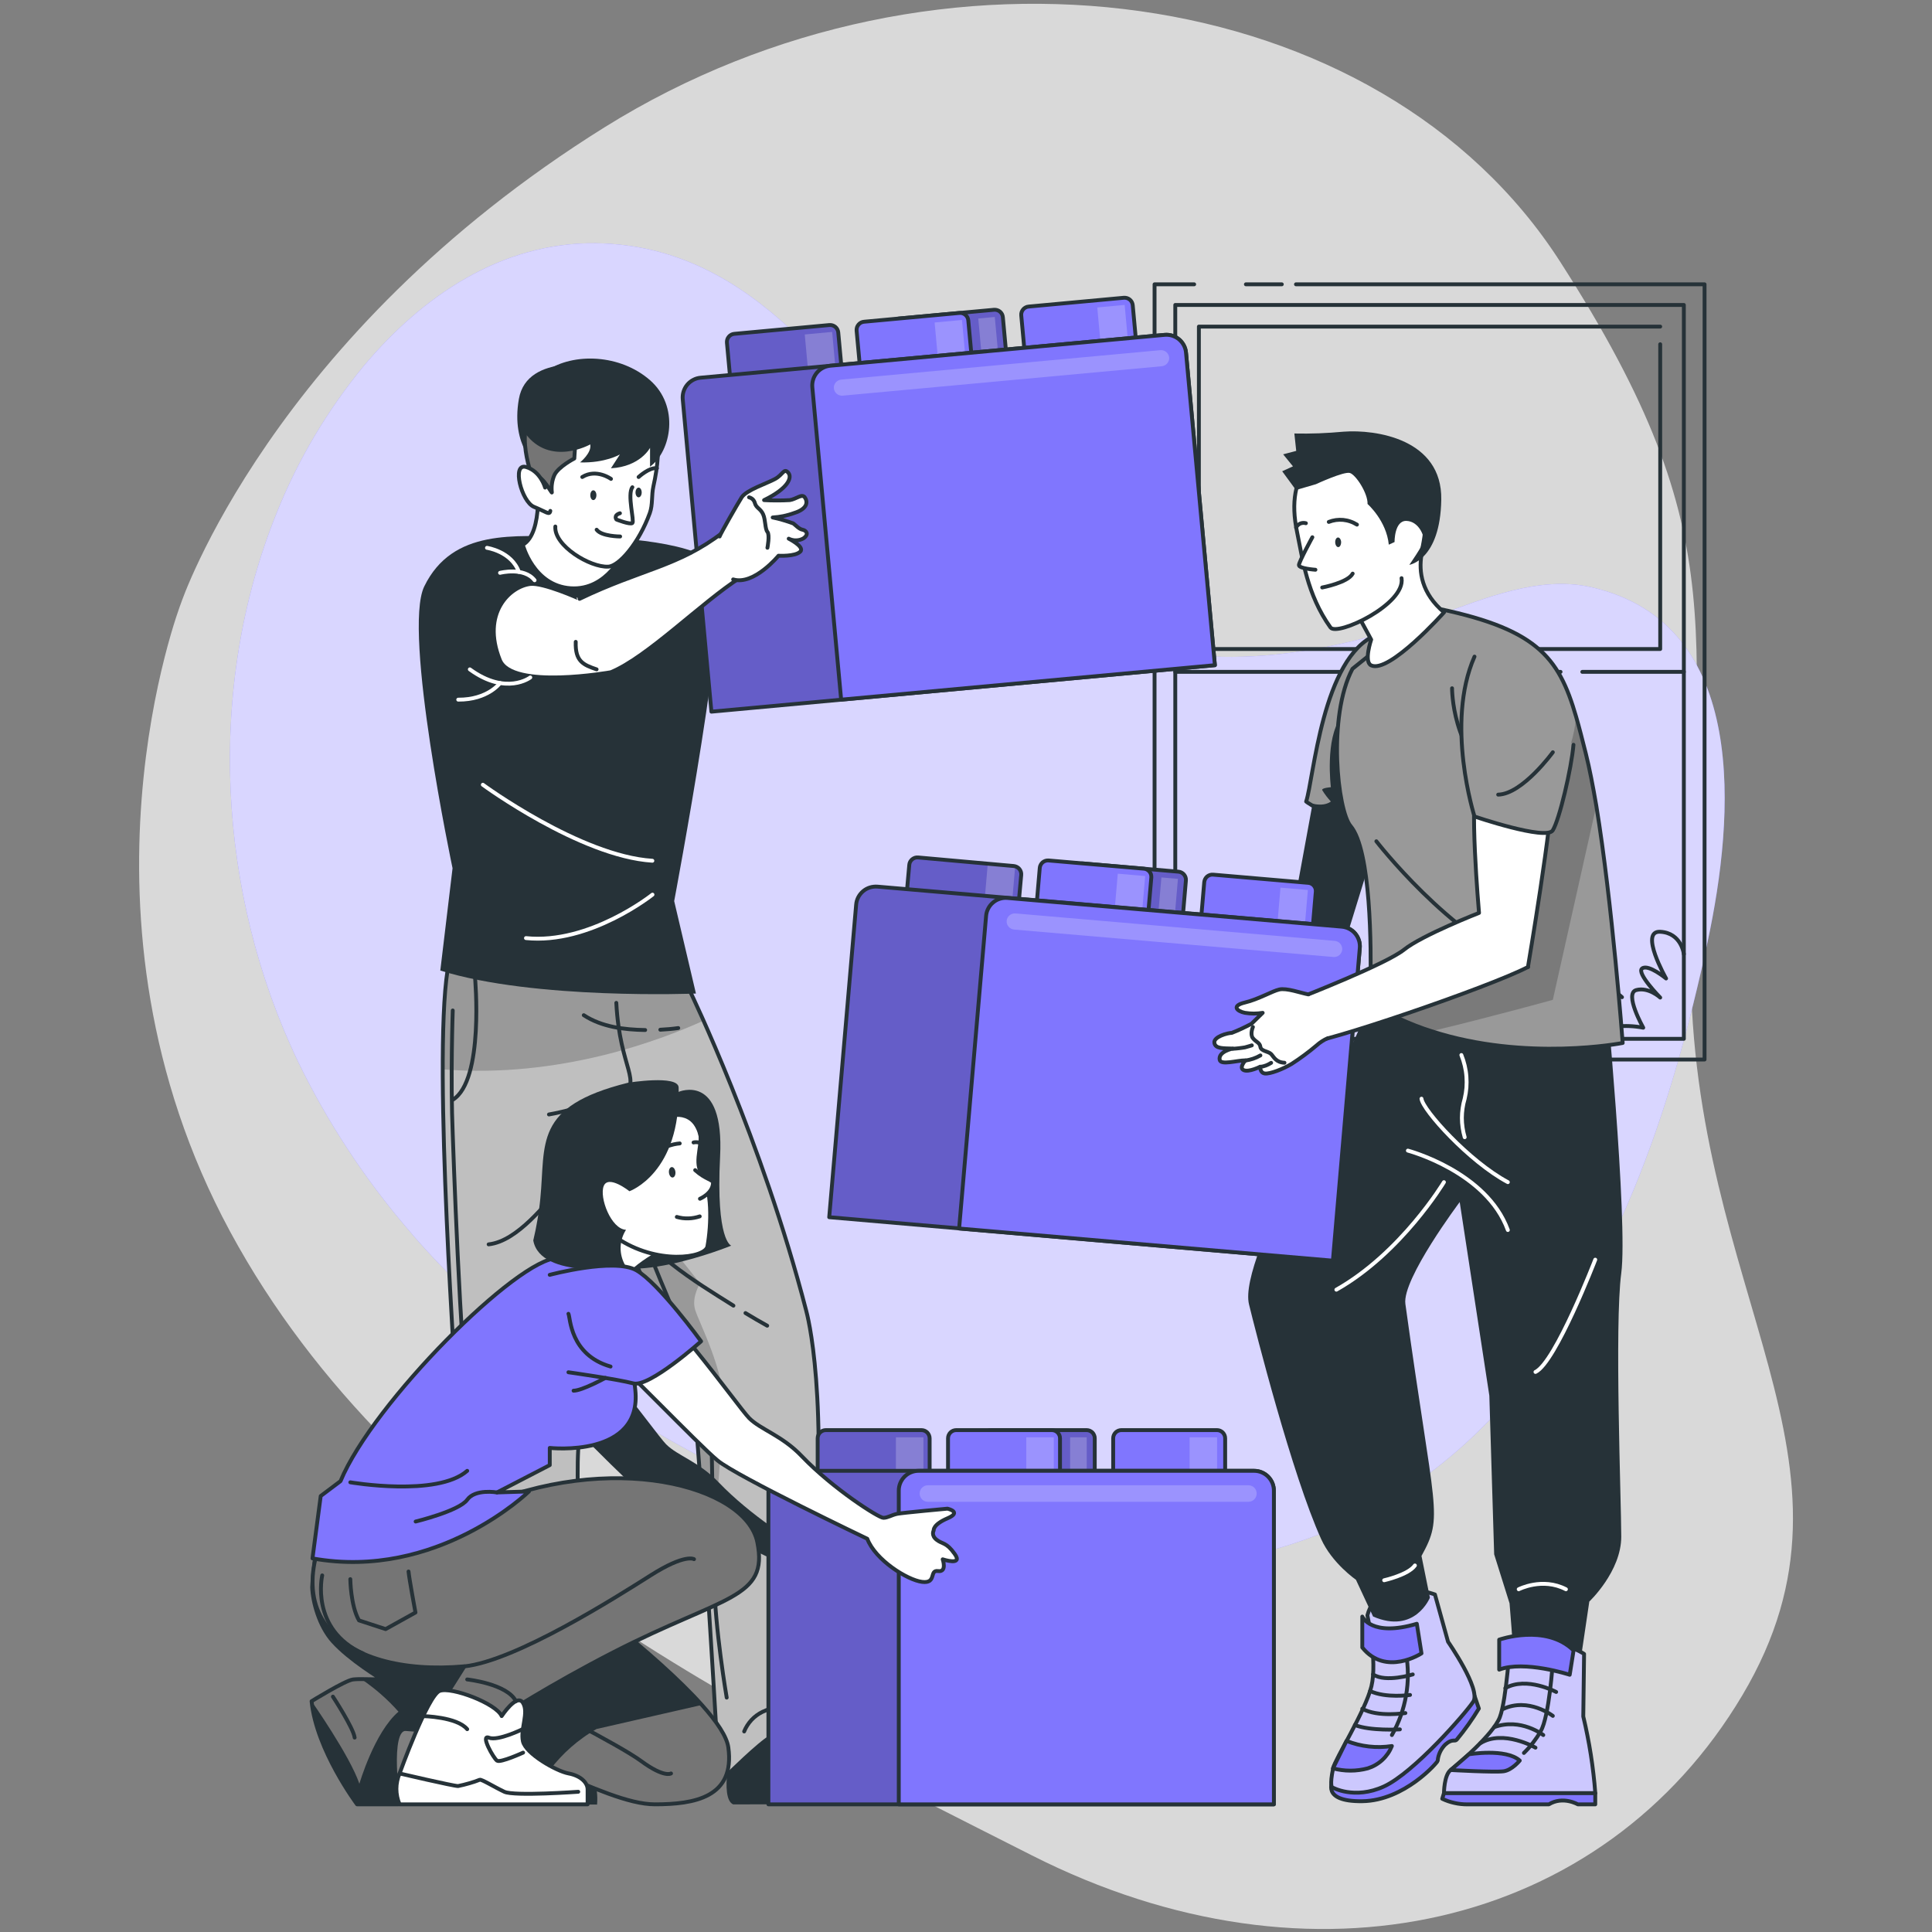 <svg version="1.2" baseProfile="tiny-ps" xmlns="http://www.w3.org/2000/svg" viewBox="0 0 500 500" width="500" height="500">
	<rect x="0" y="0" width="500" height="500" fill="#808080" stroke="none"/>
	<title>Team</title>
	<style>
		tspan { white-space:pre }
		.shp0 { opacity: 0.702;fill: #ffffff }
		.shp1 { fill: #8076fe }
		.shp2 { fill: none;stroke: #263238;stroke-linecap:round;stroke-linejoin:round }
		.shp3 { fill: #263238 }
		.shp4 { fill: #999999;stroke: #263238;stroke-linecap:round;stroke-linejoin:round }
		.shp5 { fill: #8076fe;stroke: #263238;stroke-linecap:round;stroke-linejoin:round }
		.shp6 { fill: #ffffff }
		.shp7 { opacity: 0.4;fill: #8076fe }
		.shp8 { opacity: 0.212;fill: #000000 }
		.shp9 { opacity: 0.212;fill: #ffffff }
		.shp10 { fill: none;stroke: #263238;stroke-linecap:round;stroke-linejoin:round;stroke-width: 1.004 }
		.shp11 { fill: #999999 }
		.shp12 { opacity: 0.2;fill: #000000 }
		.shp13 { fill: #ffffff;stroke: #263238;stroke-linecap:round;stroke-linejoin:round }
		.shp14 { fill: none;stroke: #ffffff;stroke-linecap:round;stroke-linejoin:round }
		.shp15 { fill: #bfbfbf }
		.shp16 { fill: #757575;stroke: #263238;stroke-linecap:round;stroke-linejoin:round }
	</style>
	<g id="freepik--background-simple--inject-276">
		<path id="Layer" class="shp0" d="M46.82 156.17C46.82 156.17 15.46 237.15 59.53 318.69C103.59 400.23 194.36 443.31 267.01 480.15C339.65 516.98 415.09 499.04 450.93 438.71C486.78 378.38 437.62 335.31 437.55 249.28C437.48 163.25 450.43 140.48 403.81 67.8C357.19 -4.89 242.9 -20.98 156.48 32.93C70.05 86.84 46.82 156.17 46.82 156.17Z" />
		<path id="Layer" class="shp1" d="M94.13 94.73C109.27 76.65 129.73 62.71 154.12 62.95C195.73 63.47 218.23 100.3 242.09 128.71C254.46 143.44 268.51 157.66 286.89 164.59C314.46 174.97 345.16 168.91 372.02 159.27C384.06 154.95 398.31 148.88 411.86 151.98C453.06 161.41 448.77 211.68 441.97 243.52C432.78 286.53 417.84 332.27 387.58 365.26C315.11 444.32 184.7 395.86 119.33 332.77C114.52 328.13 109.92 323.29 105.59 318.15C102.79 314.88 100.08 311.51 97.49 308.06C94.9 304.62 92.41 301.09 90.05 297.48C87.68 293.87 85.43 290.19 83.29 286.44C81.16 282.69 79.15 278.87 77.26 274.99C56.21 231.19 53.31 177.94 71.64 132.67C73.01 129.24 74.52 125.87 76.15 122.56C77.78 119.25 79.54 116.01 81.42 112.83C83.31 109.66 85.31 106.56 87.43 103.54C89.55 100.52 91.79 97.58 94.13 94.73L94.13 94.73Z" />
		<path id="Layer" class="shp0" d="M94.13 94.73C109.27 76.65 129.73 62.71 154.12 62.95C195.73 63.47 218.23 100.3 242.09 128.71C254.46 143.44 268.51 157.66 286.89 164.59C314.46 174.97 345.16 168.91 372.02 159.27C384.06 154.95 398.31 148.88 411.86 151.98C453.06 161.41 448.77 211.68 441.97 243.52C432.78 286.53 417.84 332.27 387.58 365.26C315.11 444.32 184.7 395.86 119.33 332.77C114.52 328.13 109.92 323.29 105.59 318.15C102.79 314.88 100.08 311.51 97.49 308.06C94.9 304.62 92.41 301.09 90.05 297.48C87.68 293.87 85.43 290.19 83.29 286.44C81.16 282.69 79.15 278.87 77.26 274.99C56.21 231.19 53.31 177.94 71.64 132.67C73.01 129.24 74.52 125.87 76.15 122.56C77.78 119.25 79.54 116.01 81.42 112.83C83.31 109.66 85.31 106.56 87.43 103.54C89.55 100.52 91.79 97.58 94.13 94.73L94.13 94.73Z" />
	</g>
	<g id="freepik--Window--inject-276">
		<path id="Layer" class="shp2" d="M298.8 239.07L298.8 73.58L309.05 73.58" />
		<path id="Layer" class="shp2" d="M298.8 258.76L298.8 254.38" />
		<path id="Layer" class="shp2" d="M335.4 73.58L441.14 73.58L441.14 274.2L298.8 274.2" />
		<path id="Layer" class="shp2" d="M322.44 73.58L331.73 73.58" />
		<path id="Layer" class="shp2" d="M304.16 78.92L435.78 78.92L435.78 268.85L304.16 268.85L304.16 78.92Z" />
		<path id="Layer" class="shp2" d="M429.66 89.09L429.66 167.96L310.27 167.96L310.27 162.81" />
		<path id="Layer" class="shp2" d="M310.27 150.76L310.27 84.52L429.66 84.52" />
		<path id="Layer" class="shp2" d="M310.27 158.86L310.27 153.86" />
		<path id="Layer" class="shp2" d="M409.5 173.88L435.78 173.88" />
		<path id="Layer" class="shp2" d="M400.15 173.88L403.87 173.88" />
		<path id="Layer" class="shp2" d="M304.16 173.88L395.72 173.88" />
		<path id="Layer" class="shp2" d="M363.35 167.96L363.35 165.24L374.36 165.24L374.36 166.78L369.97 166.78L369.97 167.96" />
		<path id="Layer" class="shp2" d="M304.38 244.92C304.38 244.92 306.21 246.3 307.5 254.67C307.5 254.67 309.74 241.31 312.38 241.11C315.01 240.9 314.51 249.79 314.51 249.79C314.51 249.79 314.96 245.41 317.06 245.62C319.15 245.82 317.06 254.61 317.06 254.61C317.06 254.61 319.58 247.71 321.96 247.87C324.34 248.02 320.38 260.37 320.38 260.37C320.38 260.37 326.5 255.94 328.98 258.12C331.45 260.3 327.61 265.75 327.61 265.75C327.61 265.75 336.38 263.85 337.73 269" />
		<path id="Layer" class="shp2" d="M337.74 264.04C337.74 264.04 341.56 261.53 344.58 262.7C344.58 262.7 342.67 259.79 344.58 258.01C346.49 256.23 348.94 262.7 348.94 262.7C348.94 262.7 349.22 251.85 353.05 252.4C356.87 252.95 353.05 262.7 353.05 262.7C353.05 262.7 359.87 256.65 361.52 258.75C363.16 260.86 360.39 264.04 360.39 264.04C361.01 263.86 361.64 263.77 362.28 263.76C362.92 263.75 363.56 263.82 364.18 263.97C364.8 264.12 365.4 264.35 365.96 264.66C366.52 264.97 367.04 265.34 367.5 265.78C367.96 266.22 372.08 261.11 377.16 260.44C377.16 260.44 373.79 250.62 375.42 248.64C377.05 246.66 380.04 257.21 380.04 257.21C380.04 257.21 381.35 250.35 385.66 249.81C385.66 249.81 382.1 247.88 383.16 244.94C384.21 242.01 389.13 245.64 389.13 245.64C389.13 245.64 387.1 240.48 390.31 239.06C393.52 237.64 394.81 243.38 394.81 243.38C394.81 243.38 395.71 237.37 399.46 237.75C403.22 238.14 402.01 245 402.01 245C402.01 245 405.55 239.51 407.45 240.06C411.24 241.18 410.09 249.87 410.09 249.87C410.09 249.87 415.38 246.19 416.75 247.89C418.12 249.59 411.24 254.42 411.24 254.42C411.24 254.42 416.49 255 419.77 258.07" />
		<path id="Layer" class="shp2" d="M435.78 246.94C435.78 246.94 435.18 241.43 429.66 241.14C424.15 240.85 431.18 253.23 431.18 253.23C431.18 253.23 426.63 249.46 425 250.62C423.37 251.78 429.66 258.17 429.66 258.17C429.66 258.17 426.64 255.37 423.46 256.23C420.27 257.1 425.27 265.97 425.27 265.97C424.1 265.74 422.91 265.6 421.72 265.55C420.53 265.5 419.34 265.55 418.16 265.69C416.97 265.83 415.8 266.06 414.66 266.38C413.51 266.7 412.39 267.12 411.31 267.62" />
	</g>
	<g id="freepik--character-3--inject-276">
		<path id="Layer" class="shp3" d="M340.12 205.65L335.63 230.11L298.94 252.4L304.01 261.71C304.01 261.71 346.42 248.78 347.46 245.75C348.49 242.73 358.27 210.68 358.27 210.68L340.12 205.65Z" />
		<path id="Layer" class="shp4" d="M356.2 164.31L353.74 193.96L352.45 209.51C345.38 212.95 338.46 207.78 338.03 207.44L338.03 207.44C339.96 201.8 342.19 169.93 356.2 164.31Z" />
		<path id="Layer" class="shp3" d="M353.7 193.96L352.41 209.51C345.33 212.95 338.41 207.78 337.99 207.44C338.29 207.58 342.01 209.15 344.43 207.44C344.22 207.21 344.01 206.98 343.82 206.74C343.62 206.5 343.42 206.26 343.23 206.01C343.05 205.77 342.86 205.51 342.69 205.26C342.51 205 342.34 204.74 342.18 204.47C342.04 203.89 344.43 203.73 344.43 203.73C344.43 203.73 342.86 191.12 347.05 185.73C348.69 183.69 351.26 187.96 353.7 193.96Z" />
		<path id="Layer" class="shp5" d="M381.6 438.87L382.73 442.17C382.3 442.88 381.86 443.57 381.41 444.26C380.96 444.95 380.5 445.62 380.02 446.29C379.54 446.96 379.05 447.63 378.55 448.28C378.05 448.93 377.54 449.57 377.02 450.2C376.49 450.84 375.89 449.84 374.05 451.48C373.76 451.76 373.51 452.06 373.28 452.39C373.05 452.71 372.85 453.06 372.68 453.42C372.51 453.78 372.38 454.15 372.27 454.53C372.17 454.92 372.1 455.31 372.07 455.7C372.03 456.1 363.47 466.01 352.57 466.15C341.68 466.3 344.96 460.81 344.96 460.81L381.6 438.87Z" />
		<path id="Layer" class="shp6" d="M371.36 412.65C371.36 412.65 356.74 407.26 353.88 418.04C353.88 418.04 356.49 429.9 354.93 436.39C353.36 442.88 345.49 455.28 345.01 457.63C344.05 462.24 344.77 462.55 344.77 462.55C344.77 462.55 350.49 465.86 358.19 462.32C365.88 458.78 379.2 443.52 381.28 440.39C383.36 437.25 374.75 424.88 374.75 424.88L371.36 412.65Z" />
		<g id="Layer">
			<path id="Layer" class="shp7" d="M371.36 412.65C371.36 412.65 356.74 407.26 353.88 418.04C353.88 418.04 356.49 429.9 354.93 436.39C353.36 442.88 345.49 455.28 345.01 457.63C344.05 462.24 344.77 462.55 344.77 462.55C344.77 462.55 350.49 465.86 358.19 462.32C365.88 458.78 379.2 443.52 381.28 440.39C383.36 437.25 374.75 424.88 374.75 424.88L371.36 412.65Z" />
		</g>
		<path id="Layer" class="shp2" d="M371.36 412.65C371.36 412.65 356.74 407.26 353.88 418.04C353.88 418.04 356.49 429.9 354.93 436.39C353.36 442.88 345.49 455.28 345.01 457.63C344.05 462.24 344.77 462.55 344.77 462.55C344.77 462.55 350.49 465.86 358.19 462.32C365.88 458.78 379.2 443.52 381.28 440.39C383.36 437.25 374.75 424.88 374.75 424.88L371.36 412.65Z" />
		<path id="Layer" class="shp2" d="M363.88 427.89C364.19 429.69 364.35 431.51 364.36 433.33C364.36 435.16 364.2 436.98 363.89 438.78C363.58 440.58 363.11 442.35 362.5 444.07C361.89 445.78 361.12 447.45 360.22 449.03" />
		<path id="Layer" class="shp5" d="M360.22 451.87C359.95 452.55 359.61 453.2 359.19 453.81C358.77 454.41 358.29 454.97 357.75 455.47C357.21 455.97 356.62 456.4 355.98 456.77C355.35 457.14 354.67 457.43 353.97 457.65C353.24 457.85 352.49 457.99 351.74 458.09C350.99 458.19 350.23 458.24 349.47 458.24C348.71 458.24 347.95 458.19 347.2 458.09C346.45 457.99 345.7 457.85 344.97 457.65L348.48 450.54C349.41 450.91 350.36 451.22 351.32 451.46C352.29 451.7 353.27 451.88 354.26 451.99C355.25 452.1 356.25 452.15 357.25 452.13C358.24 452.11 359.24 452.02 360.22 451.87Z" />
		<path id="Layer" class="shp2" d="M362.29 447.56C362.29 447.56 354.64 448.02 350.65 446.44" />
		<path id="Layer" class="shp2" d="M363.71 443.34C363.71 443.34 356.56 444.47 352.56 442.22" />
		<path id="Layer" class="shp2" d="M364.92 438.65C364.92 438.65 358.66 439.56 354.57 437.63" />
		<path id="Layer" class="shp2" d="M365.62 433.34C365.62 433.34 358.65 435.53 355.35 433.34" />
		<path id="Layer" class="shp5" d="M366.67 420.23L367.88 427.89C367.88 427.89 358.66 433.96 352.56 426.37L352.56 418.37C352.56 418.37 354.86 423.75 366.67 420.23Z" />
		<path id="Layer" class="shp3" d="M358.66 248.29C349.31 277.91 320.31 325.4 323.24 337.56C324.85 344.2 334.42 381.8 341.91 398.3C344.76 404.61 350.91 408.83 350.91 408.83L355.35 418.35C366.18 423.06 370.06 413.48 370.06 413.48L367.88 402.68C373.69 392.13 371.26 392.13 363.71 337.45C362.82 331.01 377.77 311.09 377.77 311.09L385.44 361.2L386.69 402.26L390.67 414.94C390.67 414.94 391.66 426.86 391.57 427.58L409.37 427.58L411.31 414.48C411.31 414.48 419.58 406.69 419.58 397.69C419.58 388.69 417.8 342.86 419.58 329.51C421.35 316.16 415.41 253.92 415.41 253.92L358.66 248.29Z" />
		<path id="Layer" class="shp1" d="M237.62 221.91L262.37 224.13C262.64 224.16 262.91 224.24 263.16 224.37C263.41 224.5 263.63 224.67 263.81 224.89C263.98 225.1 264.12 225.35 264.2 225.61C264.29 225.88 264.32 226.16 264.29 226.44L262.7 244.1L233.73 241.49L235.32 223.83C235.34 223.55 235.42 223.28 235.55 223.03C235.68 222.79 235.86 222.57 236.07 222.39C236.29 222.21 236.53 222.08 236.8 221.99C237.06 221.91 237.34 221.88 237.62 221.91Z" />
		<g id="Layer">
			<path id="Layer" class="shp8" d="M237.62 221.91L262.37 224.13C262.64 224.16 262.91 224.24 263.16 224.37C263.41 224.5 263.63 224.67 263.81 224.89C263.98 225.1 264.12 225.35 264.2 225.61C264.29 225.88 264.32 226.16 264.29 226.44L262.7 244.1L233.73 241.49L235.32 223.83C235.34 223.55 235.42 223.28 235.55 223.03C235.68 222.79 235.86 222.57 236.07 222.39C236.29 222.21 236.53 222.08 236.8 221.99C237.06 221.91 237.34 221.88 237.62 221.91Z" />
			<path id="Layer" class="shp9" d="M255.66 223.22L262.76 223.83L261.54 238.01L254.44 237.4L255.66 223.22Z" />
		</g>
		<path id="Layer" class="shp10" d="M237.62 221.91L262.37 224.13C262.64 224.16 262.91 224.24 263.16 224.37C263.41 224.5 263.63 224.67 263.81 224.89C263.98 225.1 264.12 225.35 264.2 225.61C264.29 225.88 264.32 226.16 264.29 226.44L262.7 244.1L233.73 241.49L235.32 223.83C235.34 223.55 235.42 223.28 235.55 223.03C235.68 222.79 235.86 222.57 236.07 222.39C236.29 222.21 236.53 222.08 236.8 221.99C237.06 221.91 237.34 221.88 237.62 221.91Z" />
		<path id="Layer" class="shp1" d="M280.33 223.47L304.99 225.59C305.26 225.61 305.53 225.69 305.78 225.82C306.02 225.94 306.24 226.12 306.42 226.33C306.6 226.54 306.74 226.79 306.82 227.05C306.9 227.32 306.94 227.6 306.91 227.87L305.4 245.47L276.53 242.99L278.04 225.39C278.07 225.12 278.15 224.85 278.27 224.6C278.4 224.36 278.58 224.14 278.79 223.96C279 223.78 279.25 223.64 279.51 223.56C279.78 223.48 280.06 223.44 280.33 223.47Z" />
		<g id="Layer">
			<path id="Layer" class="shp8" d="M280.33 223.47L304.99 225.59C305.26 225.61 305.53 225.69 305.78 225.82C306.02 225.94 306.24 226.12 306.42 226.33C306.6 226.54 306.74 226.79 306.82 227.05C306.9 227.32 306.94 227.6 306.91 227.87L305.4 245.47L276.53 242.99L278.04 225.39C278.07 225.12 278.15 224.85 278.27 224.6C278.4 224.36 278.58 224.14 278.79 223.96C279 223.78 279.25 223.64 279.51 223.56C279.78 223.48 280.06 223.44 280.33 223.47Z" />
			<path id="Layer" class="shp9" d="M300.57 227.08L304.85 227.45L303.63 241.64L299.35 241.27L300.57 227.08Z" />
		</g>
		<path id="Layer" class="shp2" d="M280.33 223.47L304.99 225.59C305.26 225.61 305.53 225.69 305.78 225.82C306.02 225.94 306.24 226.12 306.42 226.33C306.6 226.54 306.74 226.79 306.82 227.05C306.9 227.32 306.94 227.6 306.91 227.87L305.4 245.47L276.53 242.99L278.04 225.39C278.07 225.12 278.15 224.85 278.27 224.6C278.4 224.36 278.58 224.14 278.79 223.96C279 223.78 279.25 223.64 279.51 223.56C279.78 223.48 280.06 223.44 280.33 223.47Z" />
		<path id="Layer" class="shp5" d="M271.38 222.69L296.03 224.81C296.31 224.83 296.58 224.91 296.82 225.04C297.07 225.17 297.29 225.34 297.47 225.56C297.65 225.77 297.78 226.01 297.87 226.28C297.95 226.54 297.98 226.82 297.96 227.1L296.45 244.69L267.58 242.21L269.09 224.62C269.11 224.34 269.19 224.07 269.32 223.83C269.45 223.58 269.62 223.36 269.83 223.18C270.05 223 270.29 222.87 270.56 222.78C270.82 222.7 271.1 222.67 271.38 222.69Z" />
		<path id="Layer" class="shp5" d="M313.95 226.36L338.6 228.48C338.88 228.5 339.15 228.58 339.4 228.71C339.64 228.83 339.86 229.01 340.04 229.22C340.22 229.43 340.35 229.68 340.44 229.94C340.52 230.21 340.55 230.49 340.53 230.76L339.02 248.35L310.15 245.87L311.66 228.27C311.69 228 311.77 227.73 311.9 227.48C312.02 227.24 312.2 227.02 312.41 226.84C312.62 226.67 312.87 226.53 313.13 226.45C313.4 226.36 313.68 226.33 313.95 226.36Z" />
		<path id="Layer" class="shp9" d="M289.28 226.11L296.37 226.72L295.16 240.9L288.06 240.29L289.28 226.11Z" />
		<path id="Layer" class="shp9" d="M331.39 229.72L338.48 230.33L337.26 244.52L330.17 243.91L331.39 229.72Z" />
		<path id="Layer" class="shp1" d="M351.91 245.36L344.95 326.26L214.6 315.01L221.57 234.12C221.62 233.45 221.81 232.8 222.12 232.2C222.43 231.61 222.85 231.08 223.37 230.64C223.88 230.21 224.47 229.88 225.12 229.68C225.76 229.48 226.43 229.41 227.1 229.46L347.24 239.79C347.92 239.84 348.57 240.03 349.17 240.34C349.77 240.65 350.31 241.08 350.74 241.6C351.17 242.12 351.5 242.71 351.7 243.36C351.9 244.01 351.97 244.68 351.91 245.36L351.91 245.36Z" />
		<g id="Layer">
			<path id="Layer" class="shp8" d="M351.91 245.36L344.95 326.26L214.6 315.01L221.57 234.12C221.62 233.45 221.81 232.8 222.12 232.2C222.43 231.61 222.85 231.08 223.37 230.64C223.88 230.21 224.47 229.88 225.12 229.68C225.76 229.48 226.43 229.41 227.1 229.46L347.24 239.79C347.92 239.84 348.57 240.03 349.17 240.34C349.77 240.65 350.31 241.08 350.74 241.6C351.17 242.12 351.5 242.71 351.7 243.36C351.9 244.01 351.97 244.68 351.91 245.36L351.91 245.36Z" />
		</g>
		<path id="Layer" class="shp2" d="M351.91 245.36L344.95 326.26L214.6 315.01L221.57 234.12C221.62 233.45 221.81 232.8 222.12 232.2C222.43 231.61 222.85 231.08 223.37 230.64C223.88 230.21 224.47 229.88 225.12 229.68C225.76 229.48 226.43 229.41 227.1 229.46L347.24 239.79C347.92 239.84 348.57 240.03 349.17 240.34C349.77 240.65 350.31 241.08 350.74 241.6C351.17 242.12 351.5 242.71 351.7 243.36C351.9 244.01 351.97 244.68 351.91 245.36L351.91 245.36Z" />
		<path id="Layer" class="shp5" d="M351.91 245.36L344.95 326.26L248.22 317.94L255.2 237.05C255.25 236.38 255.44 235.72 255.75 235.13C256.06 234.53 256.48 234 257 233.57C257.51 233.14 258.1 232.81 258.74 232.61C259.39 232.4 260.06 232.33 260.73 232.39L347.25 239.82C347.92 239.88 348.58 240.07 349.17 240.38C349.77 240.69 350.3 241.11 350.73 241.62C351.16 242.14 351.49 242.73 351.69 243.37C351.9 244.01 351.97 244.69 351.91 245.36Z" />
		<path id="Layer" class="shp9" d="M345.12 247.67L262.44 240.57C262.17 240.54 261.9 240.46 261.66 240.34C261.41 240.21 261.2 240.04 261.02 239.83C260.84 239.63 260.7 239.38 260.62 239.12C260.53 238.86 260.5 238.59 260.52 238.32L260.52 238.32C260.54 238.04 260.62 237.78 260.74 237.53C260.87 237.29 261.04 237.07 261.25 236.9C261.46 236.72 261.7 236.58 261.96 236.5C262.22 236.41 262.49 236.37 262.76 236.39L345.44 243.5C345.72 243.53 345.98 243.6 346.23 243.73C346.47 243.85 346.69 244.03 346.86 244.23C347.04 244.44 347.18 244.68 347.26 244.94C347.35 245.2 347.39 245.48 347.37 245.75L347.37 245.75C347.34 246.02 347.27 246.29 347.14 246.53C347.02 246.78 346.84 246.99 346.64 247.17C346.43 247.35 346.19 247.49 345.93 247.57C345.67 247.66 345.39 247.69 345.12 247.67Z" />
		<path id="Layer" class="shp6" d="M409.96 428.04C409.96 428.04 403.73 423.59 390.84 424.48C390.84 424.48 389.89 439.95 388.14 444.45C386.38 448.94 377.14 456.74 375.42 458.08C373.7 459.42 373.7 464.08 373.7 464.08L412.86 464.08C412.74 462.41 412.58 460.74 412.38 459.08C412.19 457.41 411.96 455.75 411.7 454.09C411.44 452.43 411.15 450.78 410.82 449.14C410.5 447.49 410.14 445.85 409.75 444.22L409.96 428.04Z" />
		<g id="Layer">
			<path id="Layer" class="shp7" d="M409.96 428.04C409.96 428.04 403.73 423.59 390.84 424.48C390.84 424.48 389.89 439.95 388.14 444.45C386.38 448.94 377.14 456.74 375.42 458.08C373.7 459.42 373.7 464.08 373.7 464.08L412.86 464.08C412.74 462.41 412.58 460.74 412.38 459.08C412.19 457.41 411.96 455.75 411.7 454.09C411.44 452.43 411.15 450.78 410.82 449.14C410.5 447.49 410.14 445.85 409.75 444.22L409.96 428.04Z" />
		</g>
		<path id="Layer" class="shp2" d="M409.96 428.04C409.96 428.04 403.73 423.59 390.84 424.48C390.84 424.48 389.89 439.95 388.14 444.45C386.38 448.94 377.14 456.74 375.42 458.08C373.7 459.42 373.7 464.08 373.7 464.08L412.86 464.08C412.74 462.41 412.58 460.74 412.38 459.08C412.19 457.41 411.96 455.75 411.7 454.09C411.44 452.43 411.15 450.78 410.82 449.14C410.5 447.49 410.14 445.85 409.75 444.22L409.96 428.04Z" />
		<path id="Layer" class="shp2" d="M401.87 430.04C401.87 430.04 400.95 444.28 398.73 448.03C398.44 448.55 398.13 449.05 397.8 449.55C397.47 450.04 397.12 450.52 396.76 450.99C396.39 451.46 396.01 451.92 395.62 452.37C395.23 452.81 394.82 453.24 394.39 453.66" />
		<path id="Layer" class="shp5" d="M393.31 455.63C393.31 455.63 391.34 458.08 389.16 458.4C386.98 458.73 375.45 458.08 375.45 458.08L380.15 454.01C380.15 454.01 389.71 452.4 393.31 455.63Z" />
		<path id="Layer" class="shp2" d="M397.38 452.29C397.38 452.29 389.04 447.49 383.09 451.16" />
		<path id="Layer" class="shp2" d="M399.4 449.03C399.4 449.03 393.57 444.48 386.7 446.98" />
		<path id="Layer" class="shp2" d="M401.87 444.07C401.87 444.07 395.6 439.19 388.98 442.3" />
		<path id="Layer" class="shp2" d="M402.73 437.88C402.73 437.88 395.11 433.78 389.58 436.89" />
		<path id="Layer" class="shp5" d="M412.85 464.08L412.85 466.97L408.35 466.97C408.35 466.97 404.49 464.72 400.83 466.97L379.7 466.97C379.15 466.97 378.59 466.94 378.04 466.88C377.49 466.82 376.94 466.72 376.4 466.6C375.85 466.48 375.32 466.33 374.79 466.15C374.27 465.97 373.75 465.76 373.25 465.52L373.69 464.08L412.85 464.08Z" />
		<path id="Layer" class="shp5" d="M407.24 427.13L406.24 433.43C406.24 433.43 394.48 429.62 387.99 432.1L387.99 424.34C387.99 424.34 400.06 420.11 407.24 427.13Z" />
		<path id="Layer" class="shp11" d="M419.95 269.92C419.95 269.92 394.97 274.81 370.46 266.87C369.06 266.43 367.69 265.94 366.32 265.41C364.96 264.88 363.61 264.31 362.28 263.7C360.96 263.09 359.65 262.43 358.36 261.74C357.07 261.05 355.81 260.31 354.57 259.54C353.32 258.77 354.63 257.97 354.68 255.39C354.88 245.33 354.82 220.04 349.53 213.77C346.15 209.83 343.51 185.42 350.02 173.08L369.94 157.07C397.52 162.45 403.35 169.75 407.9 185.5C408.74 188.38 409.53 191.54 410.41 195.03C411.36 198.83 412.26 203.47 413.12 208.52C417.26 233.67 419.95 269.92 419.95 269.92Z" />
		<g id="Layer">
			<path id="Layer" class="shp12" d="M413.12 208.52L401.87 258.76C401.87 258.76 385.62 263.26 370.47 266.87C369.07 266.43 367.69 265.94 366.33 265.41C364.97 264.88 363.62 264.31 362.29 263.7C360.96 263.09 359.65 262.43 358.36 261.74C357.08 261.05 355.81 260.31 354.57 259.54C353.32 258.77 354.63 257.97 354.68 255.39C368.29 248.43 388.15 238.19 387.99 237.71C387.73 236.96 387.99 210.72 387.99 210.72C387.99 210.72 405.99 206.54 407.9 185.46C408.74 188.34 409.53 191.5 410.41 194.99C411.36 198.8 412.26 203.42 413.12 208.52Z" />
		</g>
		<path id="Layer" class="shp2" d="M419.95 269.92C419.95 269.92 394.97 274.81 370.46 266.87C369.06 266.43 367.69 265.94 366.32 265.41C364.96 264.88 363.61 264.31 362.28 263.7C360.96 263.09 359.65 262.43 358.36 261.74C357.07 261.05 355.81 260.31 354.57 259.54C353.32 258.77 354.63 257.97 354.68 255.39C354.88 245.33 354.82 220.04 349.53 213.77C346.15 209.83 343.51 185.42 350.02 173.08L369.94 157.07C397.52 162.45 403.35 169.75 407.9 185.5C408.74 188.38 409.53 191.54 410.41 195.03C411.36 198.83 412.26 203.47 413.12 208.52C417.26 233.67 419.95 269.92 419.95 269.92Z" />
		<path id="Layer" class="shp13" d="M370.82 136.04C370.82 136.04 362.02 148.64 373.72 158.47C373.72 158.47 359.53 174.4 354.86 172.2C352.89 171.28 354.86 165.53 354.86 165.53L346.62 150.31L370.82 136.04Z" />
		<path id="Layer" class="shp13" d="M367.95 142.57C370.69 130.57 369.38 112.69 352.56 114.28C340.78 115.41 332.37 121.93 335.69 137.74C337.08 144.41 338.21 153.86 344.33 162.39C346.03 164.75 363.8 156.39 362.72 149.63" />
		<path id="Layer" class="shp2" d="M343.89 135.07C344.48 134.84 345.1 134.68 345.73 134.59C346.35 134.51 346.99 134.49 347.62 134.55C348.25 134.62 348.87 134.75 349.47 134.96C350.07 135.16 350.64 135.44 351.18 135.77" />
		<path id="Layer" class="shp2" d="M335.43 136.54C335.54 136.31 335.69 136.1 335.87 135.93C336.05 135.75 336.26 135.61 336.49 135.5C336.72 135.4 336.97 135.34 337.22 135.33C337.47 135.31 337.72 135.34 337.96 135.41" />
		<path id="Layer" class="shp13" d="M339.64 139.04C339.64 139.04 336.18 145.35 336.16 146.25C336.15 147.15 340.43 147.45 340.43 147.45" />
		<path id="Layer" class="shp3" d="M347.09 140.32C347.09 141 346.78 141.57 346.36 141.59C345.93 141.61 345.57 141.05 345.55 140.36C345.52 139.68 345.85 139.11 346.28 139.1C346.7 139.09 347.06 139.65 347.09 140.32Z" />
		<path id="Layer" class="shp2" d="M342.19 152.04C342.19 152.04 348.84 150.79 350.07 148.45" />
		<path id="Layer" class="shp3" d="M335.39 126.82L340.56 125.31C340.56 125.31 347.82 121.94 349.36 122.41C350.9 122.88 354.03 127.69 353.92 130.43C353.92 130.43 358.81 134.73 359.42 140.96L360.91 140.28C360.91 140.28 360.83 134.66 364.02 134.81C367.22 134.95 368.66 138.78 368.44 139.98C368.23 141.18 364.73 146.18 364.73 146.18C364.73 146.18 372.74 144.99 373 129.31C373.26 113.63 356.07 111.08 347.72 111.72C346.66 111.82 345.6 111.9 344.54 111.97C343.48 112.04 342.42 112.1 341.36 112.14C340.3 112.18 339.23 112.2 338.17 112.21C337.11 112.22 336.05 112.21 334.98 112.19L335.46 116.69L332.08 117.58L334.62 120.69L331.83 121.96L335.39 126.82Z" />
		<path id="Layer" class="shp14" d="M364.36 297.78C364.36 297.78 384.72 303.17 390.23 318.33" />
		<path id="Layer" class="shp14" d="M373.69 305.94C373.69 305.94 362.69 324.26 345.85 333.77" />
		<path id="Layer" class="shp14" d="M358.22 408.97C358.22 408.97 364.47 407.57 366.18 405.14" />
		<path id="Layer" class="shp14" d="M393.04 411.3C393.04 411.3 399.16 408.13 405.26 411.3" />
		<path id="Layer" class="shp14" d="M412.85 326C412.85 326 402.58 352.6 397.38 355.06" />
		<path id="Layer" class="shp14" d="M367.88 284.34C368.16 287.23 380.25 300.63 390.23 305.94" />
		<path id="Layer" class="shp14" d="M378.2 273.04C378.56 273.93 378.85 274.84 379.07 275.78C379.29 276.71 379.44 277.66 379.51 278.62C379.58 279.58 379.58 280.54 379.51 281.5C379.43 282.46 379.28 283.41 379.06 284.34C378.82 285.15 378.64 285.97 378.52 286.81C378.4 287.64 378.33 288.48 378.33 289.32C378.33 290.17 378.4 291.01 378.52 291.84C378.64 292.67 378.82 293.5 379.06 294.31" />
		<path id="Layer" class="shp2" d="M356.2 217.72C356.2 217.72 375.13 242.22 395.47 250.26" />
		<path id="Layer" class="shp2" d="M375.79 178.12C375.79 178.12 375.72 194.78 387.73 202.29" />
		<path id="Layer" class="shp13" d="M382.55 202.43C380.01 204.92 382.77 236.26 382.77 236.26C382.77 236.26 368.01 242.04 363.38 245.76C358.76 249.48 336.86 258.03 336.86 258.03C336.86 258.03 333.49 269.53 337.69 269.92C341.9 270.31 385.46 255.47 395.43 250.26C395.43 250.26 401.92 212.02 401.87 202.29" />
		<path id="Layer" class="shp13" d="M338.59 257.35C336.57 256.96 332.97 255.64 331.08 256.08C329.19 256.51 325.74 258.6 322.18 259.45C318.63 260.3 320.1 261.7 322.18 262.12C322.56 262.18 322.95 262.23 323.33 262.26C323.71 262.29 324.1 262.31 324.48 262.31C324.87 262.31 325.25 262.29 325.64 262.26C326.02 262.23 326.4 262.18 326.78 262.12L323.89 264.94C323.48 265.16 323.06 265.38 322.64 265.59C322.22 265.8 321.8 266.01 321.37 266.2C320.95 266.4 320.52 266.59 320.08 266.78C319.65 266.96 319.21 267.14 318.78 267.31C317.73 267.31 314.03 268.31 314.28 269.89C314.53 271.46 316.65 271.28 319.02 271.37C319.02 271.37 315.24 272.13 315.65 274.27C315.9 275.75 320.15 274.42 322.32 274.42C322.32 274.42 320.54 276.35 321.87 276.95C323.2 277.55 326.14 276.06 326.14 276.06C326.14 276.06 326.03 277.66 327.36 277.82C328.69 277.97 332.03 276.69 334.3 275.32C334.86 274.96 335.41 274.59 335.96 274.21C336.5 273.83 337.05 273.45 337.58 273.05C338.11 272.65 338.64 272.25 339.16 271.84C339.69 271.42 340.2 271 340.71 270.57C340.92 270.38 341.15 270.19 341.38 270.01C341.61 269.83 341.84 269.67 342.09 269.51C342.33 269.35 342.58 269.2 342.84 269.06C343.09 268.93 343.36 268.8 343.62 268.68" />
		<path id="Layer" class="shp2" d="M319.08 271.42C319.34 271.4 319.6 271.38 319.86 271.36C320.12 271.34 320.38 271.31 320.64 271.28C320.9 271.25 321.16 271.22 321.42 271.18C321.68 271.14 321.94 271.1 322.2 271.06C323.08 270.83 323.97 270.54 323.97 270.54" />
		<path id="Layer" class="shp2" d="M322.33 274.47C322.67 274.42 323.01 274.35 323.34 274.27C323.67 274.19 324 274.1 324.32 273.99C324.65 273.88 324.96 273.75 325.28 273.61C325.59 273.47 325.89 273.31 326.19 273.14" />
		<path id="Layer" class="shp2" d="M326.15 276.11C326.41 276.08 326.65 276.03 326.9 275.97C327.14 275.91 327.38 275.84 327.62 275.75C327.86 275.66 328.09 275.56 328.31 275.44C328.54 275.33 328.76 275.2 328.97 275.06" />
		<path id="Layer" class="shp2" d="M324.25 265.79C324.25 265.79 323.44 267.65 324.25 268.68C325.06 269.72 326.04 269.81 326.19 270.93C326.33 272.06 328.27 272.06 328.97 272.79C329.66 273.52 330.19 274.93 332.42 275.04" />
		<path id="Layer" class="shp4" d="M381.6 169.93C373.94 187.26 381.6 211.31 381.6 211.31C381.6 211.31 400.14 217.61 401.85 214.9C403.56 212.19 406.69 198.89 407.21 192.75" />
		<path id="Layer" class="shp2" d="M401.87 194.68C401.87 194.68 394 205.51 387.73 205.65" />
	</g>
	<g id="freepik--character-2--inject-276">
		<path id="Layer" class="shp3" d="M120.46 466.97C120.46 466.97 118.54 459.63 120.79 456.91C124.82 452.03 120.29 447.91 124.34 446.23L126.04 448.2C126.37 446.21 125.42 440.13 132.94 439.34C142.02 438.38 142.19 444.96 142.69 447.21L142.53 444.16C146.41 444.16 144.4 448.03 150.27 454.35C151.04 455.21 151.71 456.13 152.29 457.12C152.87 458.11 153.35 459.16 153.71 460.25C154.08 461.33 154.33 462.45 154.46 463.59C154.6 464.73 154.62 465.88 154.52 467.02L120.46 466.97Z" />
		<path id="Layer" class="shp3" d="M189.74 466.97C186.08 465.34 189.43 451.55 189.43 451.55C189.43 451.55 184.52 448.26 189.43 444.81C190.38 445.61 191.43 446.28 192.56 446.8C193.68 447.31 194.87 447.68 196.1 447.87C197.32 448.07 198.57 448.1 199.8 447.96C201.03 447.82 202.24 447.52 203.39 447.06C204.54 446.59 204.35 437.83 210.14 439.01C210.14 439.01 211.62 444.86 215.01 448.2C224.18 457.2 236.02 458.33 238 462.64C238.59 463.95 237.87 466.93 237.87 466.93L189.74 466.97Z" />
		<path id="Layer" class="shp15" d="M174.11 247.07L178.61 256.6C178.61 256.6 197.22 295.05 208.61 339.07C208.88 340.12 214.77 360.97 210.05 412.9L212.75 422.01L209.8 437.06C209.8 437.06 214.23 443.46 214.08 445.55C214.08 445.55 203.14 447.58 199.45 449.54C196.62 451.07 188.11 459.47 188.11 459.47C185.69 458.98 185.47 449.21 185.47 449.21C185.47 449.21 180.42 362.53 178.97 358.8C177.52 355.06 168.66 338.96 154.82 302.1C154.82 302.1 154.51 353.58 150.82 366.6C147.52 378.19 151.43 410.61 151.43 410.61L149.18 446.71C149.18 446.71 156.96 454.79 150.65 456.96C150.65 456.96 146.43 448.85 134.42 447.01C128.31 446.07 120.71 456.91 120.71 456.91C118.03 456.05 121.84 442.43 121.84 442.43C113.32 378.19 119.59 389.82 117.9 358.42C116.77 338.26 111.09 252.04 117.8 245.03L174.11 247.07Z" />
		<g id="Layer">
			<path id="Layer" class="shp12" d="M114.67 276.76C144.75 279.12 170.78 269.28 182.09 264.14C179.94 259.33 178.62 256.6 178.62 256.6L174.12 247.08L117.89 245.03C115.5 247.56 114.66 260.42 114.67 276.76Z" />
			<path id="Layer" class="shp12" d="M155.13 302.76C168.82 339.15 177.62 355.07 179.04 358.79C179.86 360.95 181.87 390.38 183.45 415.08C185.25 392.58 187.1 368.89 187.26 364.24C187.6 354.97 180.91 342.28 179.91 338.99C178.9 335.71 181.17 332.15 181.17 332.15L169.13 316.97C169.54 311.82 163.16 289.33 163.16 289.33C159.37 292.92 155.99 300.56 155.13 302.76Z" />
		</g>
		<path id="Layer" class="shp2" d="M174.11 247.07L178.61 256.6C178.61 256.6 197.22 295.05 208.61 339.07C208.88 340.12 214.77 360.97 210.05 412.9L212.75 422.01L209.8 437.06C209.8 437.06 214.23 443.46 214.08 445.55C214.08 445.55 203.14 447.58 199.45 449.54C196.62 451.07 188.11 459.47 188.11 459.47C185.69 458.98 185.47 449.21 185.47 449.21C185.47 449.21 180.42 362.53 178.97 358.8C177.52 355.06 168.66 338.96 154.82 302.1C154.82 302.1 154.51 353.58 150.82 366.6C147.52 378.19 151.43 410.61 151.43 410.61L149.18 446.71C149.18 446.71 156.96 454.79 150.65 456.96C150.65 456.96 146.43 448.85 134.42 447.01C128.31 446.07 120.71 456.91 120.71 456.91C118.03 456.05 121.84 442.43 121.84 442.43C113.32 378.19 119.59 389.82 117.9 358.42C116.77 338.26 111.09 252.04 117.8 245.03L174.11 247.07Z" />
		<path id="Layer" class="shp2" d="M154.87 302.1C154.87 302.1 161.74 288.84 167.6 285.14" />
		<path id="Layer" class="shp2" d="M170.19 280.84C170.19 280.84 149.31 287.2 142.07 288.42" />
		<path id="Layer" class="shp2" d="M159.5 259.54C160.4 276.92 166.53 279.88 160.63 283.67C160.63 283.67 160.8 291.8 157.85 296.95" />
		<path id="Layer" class="shp2" d="M122.93 252.89C122.93 252.89 125.39 279.61 117.17 284.63" />
		<path id="Layer" class="shp2" d="M117.17 261.51C117.17 261.51 116.55 279.29 117.17 293.62C117.17 293.62 119.23 354.19 121.28 361.79C123.34 369.39 118.11 380.91 118.56 413.77" />
		<path id="Layer" class="shp2" d="M136.87 439.5C136.39 439.39 135.9 439.33 135.41 439.31C134.92 439.29 134.42 439.31 133.93 439.38C133.44 439.44 132.96 439.55 132.49 439.7C132.02 439.85 131.56 440.03 131.13 440.26" />
		<path id="Layer" class="shp2" d="M149.25 446.71C148.6 446.08 147.93 445.48 147.24 444.91C146.54 444.34 145.83 443.81 145.08 443.3C144.34 442.79 143.58 442.31 142.8 441.87C142.02 441.43 141.22 441.02 140.41 440.64" />
		<path id="Layer" class="shp2" d="M145.87 306.3C141.26 311.47 133.95 321.22 126.46 322.04" />
		<path id="Layer" class="shp2" d="M152.92 297.88C151.51 299.67 150.04 301.42 148.56 303.17" />
		<path id="Layer" class="shp2" d="M146.35 358.42C146.35 358.42 135.87 372.69 130.13 373.51" />
		<path id="Layer" class="shp2" d="M158.68 299.52C158.68 299.52 177.35 351.52 183.84 356.65C183.84 356.65 184.57 394.89 184.79 408.24C185 421.59 188.07 439.34 188.07 439.34" />
		<path id="Layer" class="shp2" d="M208 438.96C208 438.96 200.81 441.44 197.32 443.03C196.79 443.29 196.28 443.6 195.8 443.95C195.33 444.3 194.89 444.69 194.48 445.13C194.08 445.56 193.72 446.03 193.4 446.53C193.08 447.03 192.81 447.55 192.59 448.1" />
		<path id="Layer" class="shp2" d="M189.81 337.9C179.79 331.61 166.58 323.75 161.25 312.67" />
		<path id="Layer" class="shp2" d="M198.55 343.09C196.65 342.04 194.79 340.95 192.93 339.82" />
		<path id="Layer" class="shp2" d="M166.97 266.57C161.58 266.49 155.72 265.78 151.08 262.73" />
		<path id="Layer" class="shp2" d="M175.53 266.06C173.99 266.28 172.44 266.41 170.89 266.49" />
		<path id="Layer" class="shp3" d="M185.53 146.66C181.41 140.43 160.44 138.84 146.97 138.84C133.51 138.84 117.17 136.6 109.79 151.78C104.17 163.38 117.12 224.7 117.12 224.7L113.95 251.17C138.34 258.82 180.11 257.13 180.11 257.13L174.48 233.2C174.48 233.2 189.65 152.88 185.53 146.66Z" />
		<path id="Layer" class="shp13" d="M138.98 123.45C138.98 123.45 140.79 137.88 135.3 140.99C135.3 140.99 138.04 151.58 147.67 152.24C157.3 152.9 161.55 142.57 161.55 142.57L138.98 123.45Z" />
		<path id="Layer" class="shp1" d="M190 86.4L214.64 84.12C214.91 84.1 215.19 84.13 215.46 84.21C215.72 84.29 215.97 84.43 216.18 84.6C216.4 84.78 216.57 85 216.7 85.24C216.83 85.49 216.91 85.76 216.94 86.03L218.56 103.62L189.75 106.28L188.13 88.69C188.11 88.42 188.14 88.14 188.21 87.88C188.29 87.62 188.42 87.38 188.6 87.16C188.77 86.95 188.98 86.77 189.22 86.64C189.46 86.51 189.73 86.43 190 86.4L190 86.4Z" />
		<g id="Layer">
			<path id="Layer" class="shp8" d="M190 86.4L214.64 84.12C214.91 84.1 215.19 84.13 215.46 84.21C215.72 84.29 215.97 84.43 216.18 84.6C216.4 84.78 216.57 85 216.7 85.24C216.83 85.49 216.91 85.76 216.94 86.03L218.56 103.62L189.75 106.28L188.13 88.69C188.11 88.42 188.14 88.14 188.21 87.88C188.29 87.62 188.42 87.38 188.6 87.16C188.77 86.95 188.98 86.77 189.22 86.64C189.46 86.51 189.73 86.43 190 86.4L190 86.4Z" />
			<path id="Layer" class="shp9" d="M208.27 86.56L215.36 85.9L216.66 100.08L209.57 100.73L208.27 86.56Z" />
		</g>
		<path id="Layer" class="shp2" d="M190 86.4L214.64 84.12C214.91 84.1 215.19 84.13 215.46 84.21C215.72 84.29 215.97 84.43 216.18 84.6C216.4 84.78 216.57 85 216.7 85.24C216.83 85.49 216.91 85.76 216.94 86.03L218.56 103.62L189.75 106.28L188.13 88.69C188.11 88.42 188.14 88.14 188.21 87.88C188.29 87.62 188.42 87.38 188.6 87.16C188.77 86.95 188.98 86.77 189.22 86.64C189.46 86.51 189.73 86.43 190 86.4L190 86.4Z" />
		<path id="Layer" class="shp1" d="M232.6 82.44L257.24 80.17C257.52 80.15 257.8 80.17 258.06 80.26C258.33 80.34 258.57 80.47 258.79 80.65C259 80.83 259.18 81.05 259.31 81.29C259.44 81.54 259.51 81.81 259.54 82.08L261.16 99.67L232.31 102.33L230.69 84.74C230.66 84.47 230.69 84.19 230.78 83.92C230.86 83.66 230.99 83.41 231.17 83.2C231.35 82.98 231.56 82.81 231.81 82.68C232.06 82.55 232.32 82.47 232.6 82.44Z" />
		<g id="Layer">
			<path id="Layer" class="shp8" d="M232.6 82.44L257.24 80.17C257.52 80.15 257.8 80.17 258.06 80.26C258.33 80.34 258.57 80.47 258.79 80.65C259 80.83 259.18 81.05 259.31 81.29C259.44 81.54 259.51 81.81 259.54 82.08L261.16 99.67L232.31 102.33L230.69 84.74C230.66 84.47 230.69 84.19 230.78 83.92C230.86 83.66 230.99 83.41 231.17 83.2C231.35 82.98 231.56 82.81 231.81 82.68C232.06 82.55 232.32 82.47 232.6 82.44Z" />
			<path id="Layer" class="shp9" d="M253.17 82.43L257.45 82.03L258.76 96.21L254.48 96.6L253.17 82.43Z" />
		</g>
		<path id="Layer" class="shp2" d="M232.6 82.44L257.24 80.17C257.52 80.15 257.8 80.17 258.06 80.26C258.33 80.34 258.57 80.47 258.79 80.65C259 80.83 259.18 81.05 259.31 81.29C259.44 81.54 259.51 81.81 259.54 82.08L261.16 99.67L232.31 102.33L230.69 84.74C230.66 84.47 230.69 84.19 230.78 83.92C230.86 83.66 230.99 83.41 231.17 83.2C231.35 82.98 231.56 82.81 231.81 82.68C232.06 82.55 232.32 82.47 232.6 82.44Z" />
		<path id="Layer" class="shp5" d="M223.65 83.26L248.29 80.99C248.56 80.96 248.84 80.99 249.11 81.08C249.37 81.16 249.62 81.29 249.83 81.47C250.05 81.65 250.22 81.86 250.35 82.11C250.48 82.36 250.56 82.62 250.59 82.9L252.21 100.48L223.31 103.15L221.69 85.57C221.67 85.29 221.7 85 221.78 84.73C221.87 84.47 222 84.22 222.19 84C222.37 83.79 222.59 83.61 222.84 83.48C223.09 83.36 223.37 83.28 223.65 83.26L223.65 83.26Z" />
		<path id="Layer" class="shp5" d="M266.21 79.34L290.85 77.06C291.12 77.04 291.4 77.07 291.67 77.15C291.93 77.23 292.18 77.37 292.39 77.54C292.61 77.72 292.78 77.94 292.91 78.18C293.04 78.43 293.12 78.7 293.15 78.97L294.77 96.56L265.92 99.22L264.3 81.64C264.27 81.36 264.3 81.08 264.38 80.82C264.47 80.55 264.6 80.3 264.78 80.09C264.95 79.88 265.17 79.7 265.42 79.57C265.66 79.44 265.93 79.36 266.21 79.34Z" />
		<path id="Layer" class="shp9" d="M241.88 83.46L248.96 82.81L250.27 96.98L243.18 97.64L241.88 83.46Z" />
		<path id="Layer" class="shp9" d="M283.97 79.57L291.06 78.91L292.36 93.09L285.28 93.74L283.97 79.57Z" />
		<path id="Layer" class="shp1" d="M306.94 91.3L314.41 172.15L184.11 184.18L176.69 103.31C176.63 102.65 176.7 101.97 176.9 101.33C177.1 100.69 177.42 100.09 177.85 99.57C178.28 99.06 178.8 98.63 179.4 98.32C179.99 98 180.64 97.81 181.31 97.75L301.39 86.67C302.06 86.61 302.73 86.68 303.37 86.88C304.02 87.08 304.61 87.4 305.13 87.83C305.64 88.26 306.07 88.79 306.38 89.39C306.69 89.98 306.89 90.63 306.94 91.3Z" />
		<g id="Layer">
			<path id="Layer" class="shp8" d="M306.94 91.3L314.41 172.15L184.11 184.18L176.69 103.31C176.63 102.65 176.7 101.97 176.9 101.33C177.1 100.69 177.42 100.09 177.85 99.57C178.28 99.06 178.8 98.63 179.4 98.32C179.99 98 180.64 97.81 181.31 97.75L301.39 86.67C302.06 86.61 302.73 86.68 303.37 86.88C304.02 87.08 304.61 87.4 305.13 87.83C305.64 88.26 306.07 88.79 306.38 89.39C306.69 89.98 306.89 90.63 306.94 91.3Z" />
		</g>
		<path id="Layer" class="shp2" d="M306.94 91.3L314.41 172.15L184.11 184.18L176.69 103.31C176.63 102.65 176.7 101.97 176.9 101.33C177.1 100.69 177.42 100.09 177.85 99.57C178.28 99.06 178.8 98.63 179.4 98.32C179.99 98 180.64 97.81 181.31 97.75L301.39 86.67C302.06 86.61 302.73 86.68 303.37 86.88C304.02 87.08 304.61 87.4 305.13 87.83C305.64 88.26 306.07 88.79 306.38 89.39C306.69 89.98 306.89 90.63 306.94 91.3Z" />
		<path id="Layer" class="shp5" d="M306.94 91.3L314.41 172.15L217.69 181.07L210.23 100.22C210.17 99.55 210.24 98.88 210.44 98.24C210.63 97.59 210.96 97 211.39 96.48C211.82 95.96 212.34 95.54 212.94 95.22C213.53 94.91 214.18 94.72 214.85 94.65L301.33 86.67C302.01 86.6 302.69 86.66 303.34 86.86C303.98 87.06 304.59 87.38 305.11 87.81C305.63 88.24 306.06 88.77 306.38 89.37C306.69 89.97 306.89 90.63 306.94 91.3Z" />
		<path id="Layer" class="shp9" d="M300.68 94.78L218.05 102.4C217.77 102.42 217.5 102.39 217.24 102.3C216.98 102.22 216.74 102.08 216.53 101.9C216.32 101.73 216.15 101.51 216.03 101.27C215.9 101.03 215.82 100.76 215.8 100.49L215.8 100.49C215.78 100.22 215.81 99.95 215.89 99.69C215.98 99.43 216.11 99.19 216.29 98.98C216.46 98.77 216.68 98.6 216.92 98.47C217.16 98.35 217.43 98.27 217.7 98.24L300.33 90.62C300.6 90.6 300.88 90.63 301.14 90.72C301.4 90.8 301.64 90.94 301.84 91.11C302.05 91.29 302.22 91.51 302.35 91.75C302.48 91.99 302.55 92.26 302.58 92.53L302.58 92.53C302.6 92.8 302.56 93.07 302.48 93.33C302.39 93.59 302.26 93.83 302.08 94.04C301.91 94.24 301.69 94.42 301.45 94.54C301.21 94.67 300.95 94.75 300.68 94.78Z" />
		<path id="Layer" class="shp3" d="M155.48 94.83C155.48 94.83 136.41 91.01 134.28 103.28C132.14 115.55 139.12 120.77 139.12 120.77L155.48 94.83Z" />
		<path id="Layer" class="shp13" d="M139.12 127.51C138.58 125.99 138.15 124.44 137.84 122.86C137.52 121.29 137.32 119.69 137.24 118.08C137.16 116.47 137.19 114.86 137.34 113.26C137.49 111.66 137.76 110.07 138.14 108.51C140.01 100.64 149.39 89.81 163.62 99.65C170.94 104.72 171.39 115.73 169.11 125.81C168.57 128.22 168.97 130.57 168.17 132.78C165.36 140.54 160.22 146.52 157.41 146.65C152.72 146.89 143.34 141.21 143.72 136.26" />
		<path id="Layer" class="shp2" d="M158.12 123.94C158.12 123.94 154.33 121.2 150.69 123.45" />
		<path id="Layer" class="shp2" d="M165.27 123.45C165.27 123.45 168.14 120.82 170.01 121.2" />
		<path id="Layer" class="shp3" d="M152.77 128.15C152.77 128.85 153.11 129.42 153.55 129.42C153.99 129.42 154.35 128.85 154.35 128.15C154.35 127.45 153.99 126.89 153.55 126.89C153.11 126.89 152.77 127.45 152.77 128.15Z" />
		<path id="Layer" class="shp3" d="M165.27 128.71C164.83 128.71 164.47 128.15 164.47 127.45C164.47 126.75 164.83 126.19 165.27 126.19C165.71 126.19 166.07 126.75 166.07 127.45C166.07 128.15 165.71 128.71 165.27 128.71Z" />
		<path id="Layer" class="shp2" d="M163.66 126.1C162.27 127.92 164.23 134.86 163.66 135.36C163.1 135.85 159.53 134.45 159.53 134.45C159.53 134.45 158.69 133.39 160.44 132.83" />
		<path id="Layer" class="shp2" d="M160.49 138.84C160.49 138.84 155.69 138.84 154.41 137.09" />
		<path id="Layer" class="shp16" d="M149 112.85L148.63 118.66C148.63 118.66 144.51 120.78 143.48 122.94C143.32 123.29 143.19 123.65 143.09 124.02C142.98 124.39 142.9 124.77 142.85 125.15C142.79 125.53 142.76 125.91 142.76 126.29C142.75 126.68 142.78 127.06 142.82 127.44C142.87 127.82 140.33 123.08 138.98 123.44C138.49 123.56 138.49 125.39 138.49 125.39C138.49 125.39 132.87 112.84 137.95 106.2C143.04 99.57 149 112.85 149 112.85Z" />
		<path id="Layer" class="shp13" d="M141.07 126.19C141.07 126.19 139.94 121.97 136.15 120.86C132.36 119.75 134.96 129.86 138.19 131.17C141.42 132.49 142.23 133.42 142.42 132.22" />
		<path id="Layer" class="shp3" d="M135.91 112.12C135.59 111.69 134.2 100.87 141.34 96.01C148.48 91.16 160.55 91.67 168.23 98.4C175.91 105.13 173.73 116.79 168.23 120.77L168.23 115.9C168.23 115.9 165.7 120.78 158.11 121.19L160.43 117.61C160.43 117.61 156.69 119.86 150.11 119.67C150.11 119.67 153.2 117.2 152.75 115.01C152.77 115.01 142.32 120.89 135.91 112.12Z" />
		<path id="Layer" class="shp13" d="M137.24 151.13C131.98 151.76 124.49 158.63 129.37 170.83C132.49 178.57 158.09 173.97 158.09 173.97C167.58 170.06 181.45 155.97 191.63 149.44C191.63 149.44 189.48 135.94 187 137.85C175.5 146.66 166.04 147.27 149.99 154.98C150.02 154.94 140.55 150.73 137.24 151.13Z" />
		<path id="Layer" class="shp13" d="M149 166.11C148.84 171.15 150.91 172.04 154.4 173.23" />
		<path id="Layer" class="shp13" d="M186.24 138.84C186.47 138.11 190.74 130.62 191.94 128.72C193.14 126.82 198.52 125.1 200.6 123.95C202.68 122.81 202.85 121.06 203.98 122.31C205.1 123.56 203.98 126.41 197.74 129.43C198.3 129.46 198.85 129.48 199.41 129.5C199.96 129.51 200.51 129.52 201.07 129.52C201.62 129.52 202.18 129.51 202.73 129.5C203.28 129.48 203.84 129.46 204.39 129.43C206.06 129.18 207.54 127.68 208.28 128.72C209.03 129.77 209.17 131.65 205.46 132.79C205.02 132.95 204.57 133.1 204.12 133.22C203.67 133.35 203.22 133.46 202.76 133.56C202.3 133.65 201.83 133.73 201.37 133.79C200.91 133.85 200.44 133.89 199.97 133.92C200.42 134.02 200.88 134.12 201.33 134.23C201.78 134.35 202.22 134.47 202.67 134.6C203.12 134.73 203.56 134.86 204 135.01C204.44 135.16 204.88 135.31 205.31 135.47C205.91 135.91 206.8 136.93 207.69 137.09C208.58 137.25 209.54 138.21 207.91 139.34C207.62 139.5 207.32 139.62 207 139.71C206.68 139.79 206.35 139.84 206.02 139.84C205.7 139.85 205.37 139.82 205.05 139.74C204.73 139.67 204.41 139.56 204.12 139.41C203.83 139.26 208.43 141.49 207.09 142.78C205.75 144.07 201.47 143.82 201.47 143.82C201.47 143.82 195.11 151.57 189.74 149.95" />
		<path id="Layer" class="shp2" d="M193.85 128.71C194.03 128.75 194.21 128.82 194.37 128.91C194.53 129 194.68 129.11 194.82 129.24C194.95 129.37 195.06 129.52 195.15 129.68C195.25 129.84 195.31 130.02 195.36 130.2C195.73 131.52 196.82 131.6 197.49 133.09C198.15 134.57 197.96 136.87 198.61 137.65C199.26 138.44 198.61 141.76 198.61 141.76" />
		<path id="Layer" class="shp14" d="M138.35 150.17C135.59 146.66 129.41 148.25 129.41 148.25" />
		<path id="Layer" class="shp14" d="M126.03 141.78C126.03 141.78 132.4 142.71 134.28 148.01" />
		<path id="Layer" class="shp14" d="M137.24 175.32C137.24 175.32 131.04 180.12 121.59 173.23" />
		<path id="Layer" class="shp14" d="M129.41 176.77C129.41 176.77 126.26 181.12 118.59 181.07" />
		<path id="Layer" class="shp14" d="M168.86 231.53C168.86 231.53 152.62 244.48 136.12 242.78" />
		<path id="Layer" class="shp14" d="M124.96 203.09C124.96 203.09 150.17 221.58 168.83 222.76" />
	</g>
	<g id="freepik--character-1--inject-276">
		<path id="Layer" class="shp3" d="M125.63 339.97C126.7 339.38 127.82 338.88 128.99 338.5C130.15 338.12 131.35 337.86 132.57 337.7C133.78 337.55 135.01 337.52 136.23 337.6C137.46 337.68 138.67 337.88 139.85 338.19C148.08 340.26 169.43 370.81 172.4 373.79C175.37 376.77 180.93 378.29 186.05 383.68C194.14 392.12 205.92 399.59 207.11 399.59C208.31 399.59 209.26 398.85 210.75 398.56C212.23 398.26 223.73 397.22 223.73 397.22C223.73 397.22 227.58 398.07 223.73 399.73C219.87 401.38 220.16 402.85 220.16 402.85C220.16 402.85 219.38 404.1 220.94 405.29C222.49 406.49 223.4 405.83 225.61 408.97C227.83 412.11 222.49 410.33 222.49 410.33C222.49 410.33 223.67 413.71 221.3 413.37C218.92 413.03 221 416.67 217.15 416.17C213.29 415.68 205.03 410.47 202.96 405.01C202.96 405.01 169.29 388.92 164.25 384.77C159.21 380.62 138 358.36 136.55 358.07" />
		<path id="Layer" class="shp1" d="M213.73 370.11L238.47 370.11C238.75 370.11 239.02 370.17 239.28 370.27C239.54 370.38 239.77 370.54 239.97 370.73C240.16 370.93 240.32 371.16 240.42 371.42C240.53 371.67 240.59 371.95 240.59 372.23L240.59 389.89L211.61 389.89L211.61 372.23C211.61 371.95 211.67 371.67 211.77 371.42C211.88 371.16 212.03 370.93 212.23 370.73C212.43 370.54 212.66 370.38 212.92 370.27C213.17 370.17 213.45 370.11 213.73 370.11Z" />
		<g id="Layer">
			<path id="Layer" class="shp8" d="M213.73 370.11L238.47 370.11C238.75 370.11 239.02 370.17 239.28 370.27C239.54 370.38 239.77 370.54 239.97 370.73C240.16 370.93 240.32 371.16 240.42 371.42C240.53 371.67 240.59 371.95 240.59 372.23L240.59 389.89L211.61 389.89L211.61 372.23C211.61 371.95 211.67 371.67 211.77 371.42C211.88 371.16 212.03 370.93 212.23 370.73C212.43 370.54 212.66 370.38 212.92 370.27C213.17 370.17 213.45 370.11 213.73 370.11Z" />
			<path id="Layer" class="shp9" d="M231.86 371.98L238.98 371.98L238.98 386.22L231.86 386.22L231.86 371.98Z" />
		</g>
		<path id="Layer" class="shp2" d="M213.73 370.11L238.47 370.11C238.75 370.11 239.02 370.17 239.28 370.27C239.54 370.38 239.77 370.54 239.97 370.73C240.16 370.93 240.32 371.16 240.42 371.42C240.53 371.67 240.59 371.95 240.59 372.23L240.59 389.89L211.61 389.89L211.61 372.23C211.61 371.95 211.67 371.67 211.77 371.42C211.88 371.16 212.03 370.93 212.23 370.73C212.43 370.54 212.66 370.38 212.92 370.27C213.17 370.17 213.45 370.11 213.73 370.11Z" />
		<path id="Layer" class="shp1" d="M256.47 370.11L281.21 370.11C281.49 370.11 281.76 370.17 282.02 370.27C282.28 370.38 282.51 370.54 282.71 370.73C282.9 370.93 283.06 371.16 283.16 371.42C283.27 371.67 283.32 371.95 283.32 372.23L283.32 389.89L254.35 389.89L254.35 372.23C254.35 371.95 254.41 371.67 254.51 371.42C254.62 371.16 254.77 370.93 254.97 370.73C255.17 370.54 255.4 370.38 255.66 370.27C255.91 370.17 256.19 370.11 256.47 370.11Z" />
		<g id="Layer">
			<path id="Layer" class="shp8" d="M256.47 370.11L281.21 370.11C281.49 370.11 281.76 370.17 282.02 370.27C282.28 370.38 282.51 370.54 282.71 370.73C282.9 370.93 283.06 371.16 283.16 371.42C283.27 371.67 283.32 371.95 283.32 372.23L283.32 389.89L254.35 389.89L254.35 372.23C254.35 371.95 254.41 371.67 254.51 371.42C254.62 371.16 254.77 370.93 254.97 370.73C255.17 370.54 255.4 370.38 255.66 370.27C255.91 370.17 256.19 370.11 256.47 370.11Z" />
			<path id="Layer" class="shp9" d="M276.95 371.98L281.24 371.98L281.24 386.22L276.95 386.22L276.95 371.98Z" />
		</g>
		<path id="Layer" class="shp2" d="M256.47 370.11L281.21 370.11C281.49 370.11 281.76 370.17 282.02 370.27C282.28 370.38 282.51 370.54 282.71 370.73C282.9 370.93 283.06 371.16 283.16 371.42C283.27 371.67 283.32 371.95 283.32 372.23L283.32 389.89L254.35 389.89L254.35 372.23C254.35 371.95 254.41 371.67 254.51 371.42C254.62 371.16 254.77 370.93 254.97 370.73C255.17 370.54 255.4 370.38 255.66 370.27C255.91 370.17 256.19 370.11 256.47 370.11Z" />
		<path id="Layer" class="shp5" d="M247.47 370.11L272.21 370.11C272.49 370.11 272.77 370.17 273.02 370.27C273.28 370.38 273.51 370.54 273.71 370.73C273.9 370.93 274.06 371.16 274.17 371.42C274.27 371.67 274.33 371.95 274.33 372.23L274.33 389.89L245.35 389.89L245.35 372.23C245.35 371.95 245.41 371.67 245.51 371.42C245.62 371.16 245.78 370.93 245.97 370.73C246.17 370.54 246.4 370.38 246.66 370.27C246.92 370.17 247.19 370.11 247.47 370.11Z" />
		<path id="Layer" class="shp5" d="M290.21 370.11L314.95 370.11C315.23 370.11 315.51 370.17 315.76 370.27C316.02 370.38 316.25 370.54 316.45 370.73C316.64 370.93 316.8 371.16 316.91 371.42C317.01 371.67 317.07 371.95 317.07 372.23L317.07 389.89L288.09 389.89L288.09 372.23C288.09 371.95 288.15 371.67 288.25 371.42C288.36 371.16 288.52 370.93 288.71 370.73C288.91 370.54 289.14 370.38 289.4 370.27C289.66 370.17 289.93 370.11 290.21 370.11Z" />
		<path id="Layer" class="shp9" d="M265.6 371.98L272.72 371.98L272.72 386.22L265.6 386.22L265.6 371.98Z" />
		<path id="Layer" class="shp9" d="M307.87 371.98L314.99 371.98L314.99 386.22L307.87 386.22L307.87 371.98Z" />
		<path id="Layer" class="shp1" d="M329.68 385.77L329.68 466.96L198.86 466.96L198.86 385.77C198.86 385.1 198.99 384.43 199.25 383.81C199.5 383.19 199.88 382.63 200.36 382.15C200.83 381.67 201.4 381.3 202.02 381.04C202.64 380.78 203.3 380.65 203.98 380.65L324.56 380.65C325.23 380.65 325.9 380.78 326.52 381.04C327.14 381.3 327.7 381.67 328.18 382.15C328.65 382.63 329.03 383.19 329.29 383.81C329.54 384.43 329.68 385.1 329.68 385.77Z" />
		<g id="Layer">
			<path id="Layer" class="shp8" d="M329.68 385.77L329.68 466.96L198.86 466.96L198.86 385.77C198.86 385.1 198.99 384.43 199.25 383.81C199.5 383.19 199.88 382.63 200.36 382.15C200.83 381.67 201.4 381.3 202.02 381.04C202.64 380.78 203.3 380.65 203.98 380.65L324.56 380.65C325.23 380.65 325.9 380.78 326.52 381.04C327.14 381.3 327.7 381.67 328.18 382.15C328.65 382.63 329.03 383.19 329.29 383.81C329.54 384.43 329.68 385.1 329.68 385.77Z" />
		</g>
		<path id="Layer" class="shp2" d="M329.68 385.77L329.68 466.96L198.86 466.96L198.86 385.77C198.86 385.1 198.99 384.43 199.25 383.81C199.5 383.19 199.88 382.63 200.36 382.15C200.83 381.67 201.4 381.3 202.02 381.04C202.64 380.78 203.3 380.65 203.98 380.65L324.56 380.65C325.23 380.65 325.9 380.78 326.52 381.04C327.14 381.3 327.7 381.67 328.18 382.15C328.65 382.63 329.03 383.19 329.29 383.81C329.54 384.43 329.68 385.1 329.68 385.77Z" />
		<path id="Layer" class="shp5" d="M329.68 385.77L329.68 466.96L232.6 466.96L232.6 385.77C232.6 385.1 232.73 384.43 232.99 383.81C233.25 383.19 233.62 382.63 234.1 382.15C234.57 381.67 235.14 381.3 235.76 381.04C236.38 380.78 237.04 380.65 237.72 380.65L324.56 380.65C325.23 380.65 325.9 380.78 326.52 381.04C327.14 381.3 327.7 381.67 328.18 382.15C328.65 382.63 329.03 383.19 329.29 383.81C329.54 384.43 329.68 385.1 329.68 385.77Z" />
		<path id="Layer" class="shp9" d="M323.11 388.66L240.12 388.66C239.85 388.66 239.57 388.6 239.31 388.5C239.06 388.39 238.83 388.24 238.63 388.04C238.43 387.84 238.28 387.61 238.17 387.35C238.06 387.1 238.01 386.82 238.01 386.54L238.01 386.54C238 386.26 238.05 385.98 238.16 385.72C238.26 385.46 238.42 385.22 238.61 385.02C238.81 384.82 239.04 384.66 239.3 384.55C239.56 384.44 239.84 384.39 240.12 384.39L323.11 384.39C323.38 384.39 323.66 384.44 323.92 384.55C324.17 384.65 324.41 384.81 324.6 385C324.8 385.2 324.95 385.43 325.06 385.69C325.17 385.95 325.22 386.22 325.22 386.5L325.22 386.5C325.23 386.78 325.18 387.06 325.07 387.32C324.97 387.58 324.82 387.82 324.62 388.02C324.42 388.23 324.19 388.39 323.93 388.49C323.67 388.6 323.39 388.66 323.11 388.66L323.11 388.66Z" />
		<path id="Layer" class="shp16" d="M169.49 466.96C162.74 466.96 153.26 462.62 142.34 458.03C131.01 453.26 118.11 448.23 105.02 447.47C100.14 447.19 103.1 466.96 103.1 466.96L92.41 466.96C92.41 466.96 81.86 452.88 80.64 440.27C80.64 440.27 89.25 434.95 91.32 434.65C91.5 434.63 91.68 434.61 91.86 434.6C92.04 434.59 92.22 434.58 92.39 434.57C92.57 434.56 92.75 434.55 92.93 434.55C93.11 434.55 93.29 434.55 93.47 434.55C95.79 434.55 98.88 434.65 98.88 434.65L98.88 434.65C98.39 434.36 90.5 429.61 86.15 424.79C82.56 420.8 80.92 414.52 80.79 410.76C80.83 410.14 80.87 409.52 80.92 408.9C80.98 408.28 81.04 407.66 81.1 407.04C81.17 406.42 81.25 405.8 81.33 405.18C81.42 404.57 81.51 403.95 81.62 403.34L137.76 404.27C137.76 404.27 138.37 404.7 139.45 405.5C145.96 410.24 169.76 427.92 181.66 441.25C185.51 445.56 188.11 449.41 188.49 452.22C190.28 465.19 179.67 466.96 169.49 466.96Z" />
		<path id="Layer" class="shp3" d="M181.67 441.23L154.36 447.47C153.2 448.14 152.06 448.86 150.97 449.65C149.87 450.43 148.82 451.26 147.81 452.15C146.8 453.03 145.83 453.97 144.92 454.95C144 455.94 143.13 456.96 142.32 458.03C130.99 453.26 118.09 448.23 105 447.47C100.12 447.19 103.08 466.96 103.08 466.96L92.39 466.96C92.39 466.96 81.86 452.88 80.64 440.27C80.64 440.27 90.58 454.44 93.01 461.64C93.01 461.64 96.87 448.33 103.13 442.98C102.42 442.19 101.69 441.41 100.94 440.66C100.18 439.91 99.41 439.19 98.61 438.49C97.81 437.78 96.99 437.11 96.14 436.46C95.3 435.8 94.44 435.18 93.56 434.58C95.88 434.58 98.97 434.68 98.97 434.68L98.97 434.68C98.48 434.39 90.59 429.64 86.24 424.82C82.65 420.84 81.2 414.54 80.88 410.79C80.73 408.95 80.95 403.37 80.95 403.37C80.95 403.37 122.83 409.34 139.54 405.53C145.97 410.25 169.77 427.9 181.67 441.23Z" />
		<path id="Layer" class="shp2" d="M137.77 440.27C137.77 440.27 160.02 451.42 165.96 455.78C171.9 460.15 173.66 458.97 173.66 458.97" />
		<path id="Layer" class="shp2" d="M86.16 439.09C86.16 439.09 91.5 447.25 91.78 449.69" />
		<path id="Layer" class="shp3" d="M175.64 282.57C175.64 282.57 187.49 277.42 186.36 299.33C185.24 321.24 189.25 322.37 189.25 322.37C189.25 322.37 159.45 334.6 151.88 324.14C144.31 313.68 151.49 285.06 175.64 282.57Z" />
		<path id="Layer" class="shp13" d="M173.99 322.37C173.99 322.37 161.73 328.15 160.62 333.49C159.5 338.83 144.15 330.79 144.15 330.79L155.27 314.8L173.99 322.37Z" />
		<path id="Layer" class="shp16" d="M93.6 381.01C65.49 416.82 88.31 434.1 120.18 431.24L113.79 441.36L129.83 444.14C129.83 444.14 142.13 436.11 158.88 427.53C187.41 412.91 198.94 413.79 196 399.15C193.07 384.52 158.11 375.03 123.06 390.45C123.03 390.44 104 367.83 93.6 381.01Z" />
		<path id="Layer" class="shp13" d="M103.41 458.97C103.41 458.97 110.73 438.72 113.79 437.6C116.85 436.47 128.42 440.86 129.83 444.12C129.83 444.12 133.74 438.14 135.33 440.68C136.93 443.22 134.62 447.43 135.33 450.64C136.04 453.86 143.95 458.36 147.11 458.96C150.27 459.55 152.07 461.33 152.07 463.11L152.07 466.96L103.41 466.96C103.14 466.33 102.94 465.68 102.8 465.01C102.66 464.33 102.59 463.65 102.59 462.96C102.59 462.28 102.66 461.6 102.8 460.92C102.94 460.25 103.14 459.6 103.41 458.97Z" />
		<path id="Layer" class="shp2" d="M135.33 447.47C135.33 447.47 128.89 450.65 126.54 449.72C124.19 448.79 127.74 455.06 128.63 455.66C129.52 456.26 135.38 453.58 135.38 453.58" />
		<path id="Layer" class="shp2" d="M109.5 444.13C109.5 444.13 118.25 444.3 120.91 447.51" />
		<path id="Layer" class="shp2" d="M103.41 458.97C103.41 458.97 117.36 462.23 118.54 462.23C119.02 462.13 119.5 462.03 119.97 461.91C120.45 461.8 120.92 461.67 121.39 461.53C121.86 461.4 122.32 461.25 122.79 461.1C123.25 460.94 123.71 460.77 124.16 460.6C124.62 460.42 127.99 462.52 130.53 463.71C133.07 464.9 149.65 463.71 149.65 463.71" />
		<path id="Layer" class="shp2" d="M120.18 431.26C133.5 429.82 159.37 413.41 168.37 407.71C177.36 402.01 179.61 403.51 179.61 403.51" />
		<path id="Layer" class="shp5" d="M80.87 403.31L83 387.17L88.13 383.31C96.44 363.14 134.1 325.47 144.36 325.6C159.78 325.78 162.51 341.96 164.41 359.67C166.31 377.39 142.28 374.72 142.28 374.72L142.28 379.17L128.62 386.24L136.9 385.98C136.9 385.98 113.09 409.13 80.87 403.31Z" />
		<path id="Layer" class="shp13" d="M147.61 294.41C150.84 284.28 165.61 281.58 170.92 283.24C172 283.66 173.03 284.18 174.02 284.79C175 285.4 175.92 286.1 176.78 286.88C177.63 287.66 178.42 288.52 179.11 289.44C179.81 290.36 180.42 291.35 180.94 292.38C182.29 295.3 179.47 300.45 181.48 303.45C184.36 307.76 184.11 316.85 183.08 322.57C182.52 325.61 169.88 327.41 159.56 320.32C148.47 312.65 144.49 304.15 147.61 294.41Z" />
		<path id="Layer" class="shp3" d="M162.54 280.21C162.54 280.21 175.54 278.1 175.63 281.44C176.21 303.63 162.9 308.29 162.9 308.29C162.9 308.29 157.47 303.96 156.25 306.92C155.04 309.89 158.16 318.1 162.01 318.27C161.57 318.96 161.23 319.7 160.99 320.48C160.75 321.26 160.63 322.07 160.61 322.88C160.6 323.7 160.7 324.51 160.91 325.3C161.12 326.09 161.44 326.84 161.85 327.54C162.27 328.24 139.83 331.22 138.01 321.02C138.22 320.13 138.42 319.24 138.6 318.35C138.78 317.46 138.95 316.56 139.1 315.66C139.26 314.76 139.39 313.86 139.51 312.96C139.64 312.05 139.74 311.15 139.83 310.24C141.26 295.95 137.92 286.33 162.54 280.21Z" />
		<path id="Layer" class="shp13" d="M179.91 302.83C182.62 305.27 184.56 305.27 184.53 306.15C184.43 308.88 181.15 310.24 181.15 310.24" />
		<path id="Layer" class="shp2" d="M181.09 314.8C180.61 314.96 180.12 315.08 179.63 315.17C179.14 315.26 178.64 315.31 178.13 315.32C177.63 315.33 177.13 315.31 176.63 315.25C176.13 315.18 175.64 315.08 175.16 314.94" />
		<path id="Layer" class="shp3" d="M173.88 289.21C173.88 289.21 182.53 286.7 180.94 300.74C180.94 300.74 184.54 295.85 184.53 290.35C184.53 280.82 171.79 282.73 171.79 282.73L173.45 289.48" />
		<path id="Layer" class="shp2" d="M181.74 296.08C181.58 295.97 181.4 295.88 181.22 295.81C181.04 295.74 180.85 295.68 180.66 295.64C180.46 295.61 180.27 295.59 180.07 295.6C179.88 295.6 179.68 295.62 179.49 295.67" />
		<path id="Layer" class="shp2" d="M175.91 295.92C175.91 295.92 171.27 296.19 169.25 299.3" />
		<path id="Layer" class="shp3" d="M174.8 303.31C174.87 304.06 174.55 304.7 174.09 304.74C173.63 304.79 173.2 304.21 173.12 303.47C173.04 302.73 173.37 302.09 173.83 302.04C174.29 302 174.73 302.57 174.8 303.31Z" />
		<path id="Layer" class="shp2" d="M120.91 434.64C120.91 434.64 131.26 435.76 133.51 440.26" />
		<path id="Layer" class="shp13" d="M147.11 333.19C148.18 332.59 149.31 332.1 150.47 331.72C151.64 331.34 152.83 331.07 154.05 330.92C155.27 330.77 156.49 330.74 157.72 330.82C158.94 330.9 160.15 331.1 161.34 331.41C169.57 333.49 190.92 364.03 193.89 367.01C196.86 369.99 202.41 371.51 207.53 376.89C215.63 385.34 227.4 392.81 228.6 392.81C229.79 392.81 230.74 392.07 232.23 391.77C233.71 391.48 245.21 390.44 245.21 390.44C245.21 390.44 249.07 391.3 245.21 392.94C241.35 394.59 241.64 396.08 241.64 396.08C241.64 396.08 240.88 397.32 242.42 398.51C243.96 399.7 244.88 399.05 247.1 402.19C249.31 405.33 243.97 403.55 243.97 403.55C243.97 403.55 245.15 406.92 242.78 406.59C240.41 406.25 242.49 409.88 238.63 409.39C234.77 408.89 226.51 403.69 224.45 398.23C224.45 398.23 190.77 382.14 185.73 377.99C180.69 373.84 159.5 351.58 158.01 351.28" />
		<path id="Layer" class="shp5" d="M142.27 329.93C142.27 329.93 158.87 325.48 164.67 328.74C170.46 332.01 181.44 347.13 181.44 347.13C181.44 347.13 168.05 359.11 163.91 358.02C159.77 356.93 147.11 355.14 147.11 355.14" />
		<path id="Layer" class="shp2" d="M156.67 356.6C156.67 356.6 150.65 359.91 148.44 359.91" />
		<path id="Layer" class="shp2" d="M147.11 340.01C147.61 340.9 147.45 350.63 158.01 353.66" />
		<path id="Layer" class="shp2" d="M90.66 383.62C90.66 383.62 113.15 387.48 120.91 380.65" />
		<path id="Layer" class="shp2" d="M128.61 386.24C128.61 386.24 122.98 385.25 120.91 388.14C118.84 391.03 107.57 393.77 107.57 393.77" />
		<path id="Layer" class="shp2" d="M83.39 407.71C83.39 407.71 80.14 421.73 94.01 427.96" />
		<path id="Layer" class="shp2" d="M90.66 408.68C90.66 408.68 90.74 415.59 92.91 419.36L99.8 421.61L107.52 417.32C107.52 417.32 105.88 408.49 105.73 406.7" />
	</g>
</svg>
